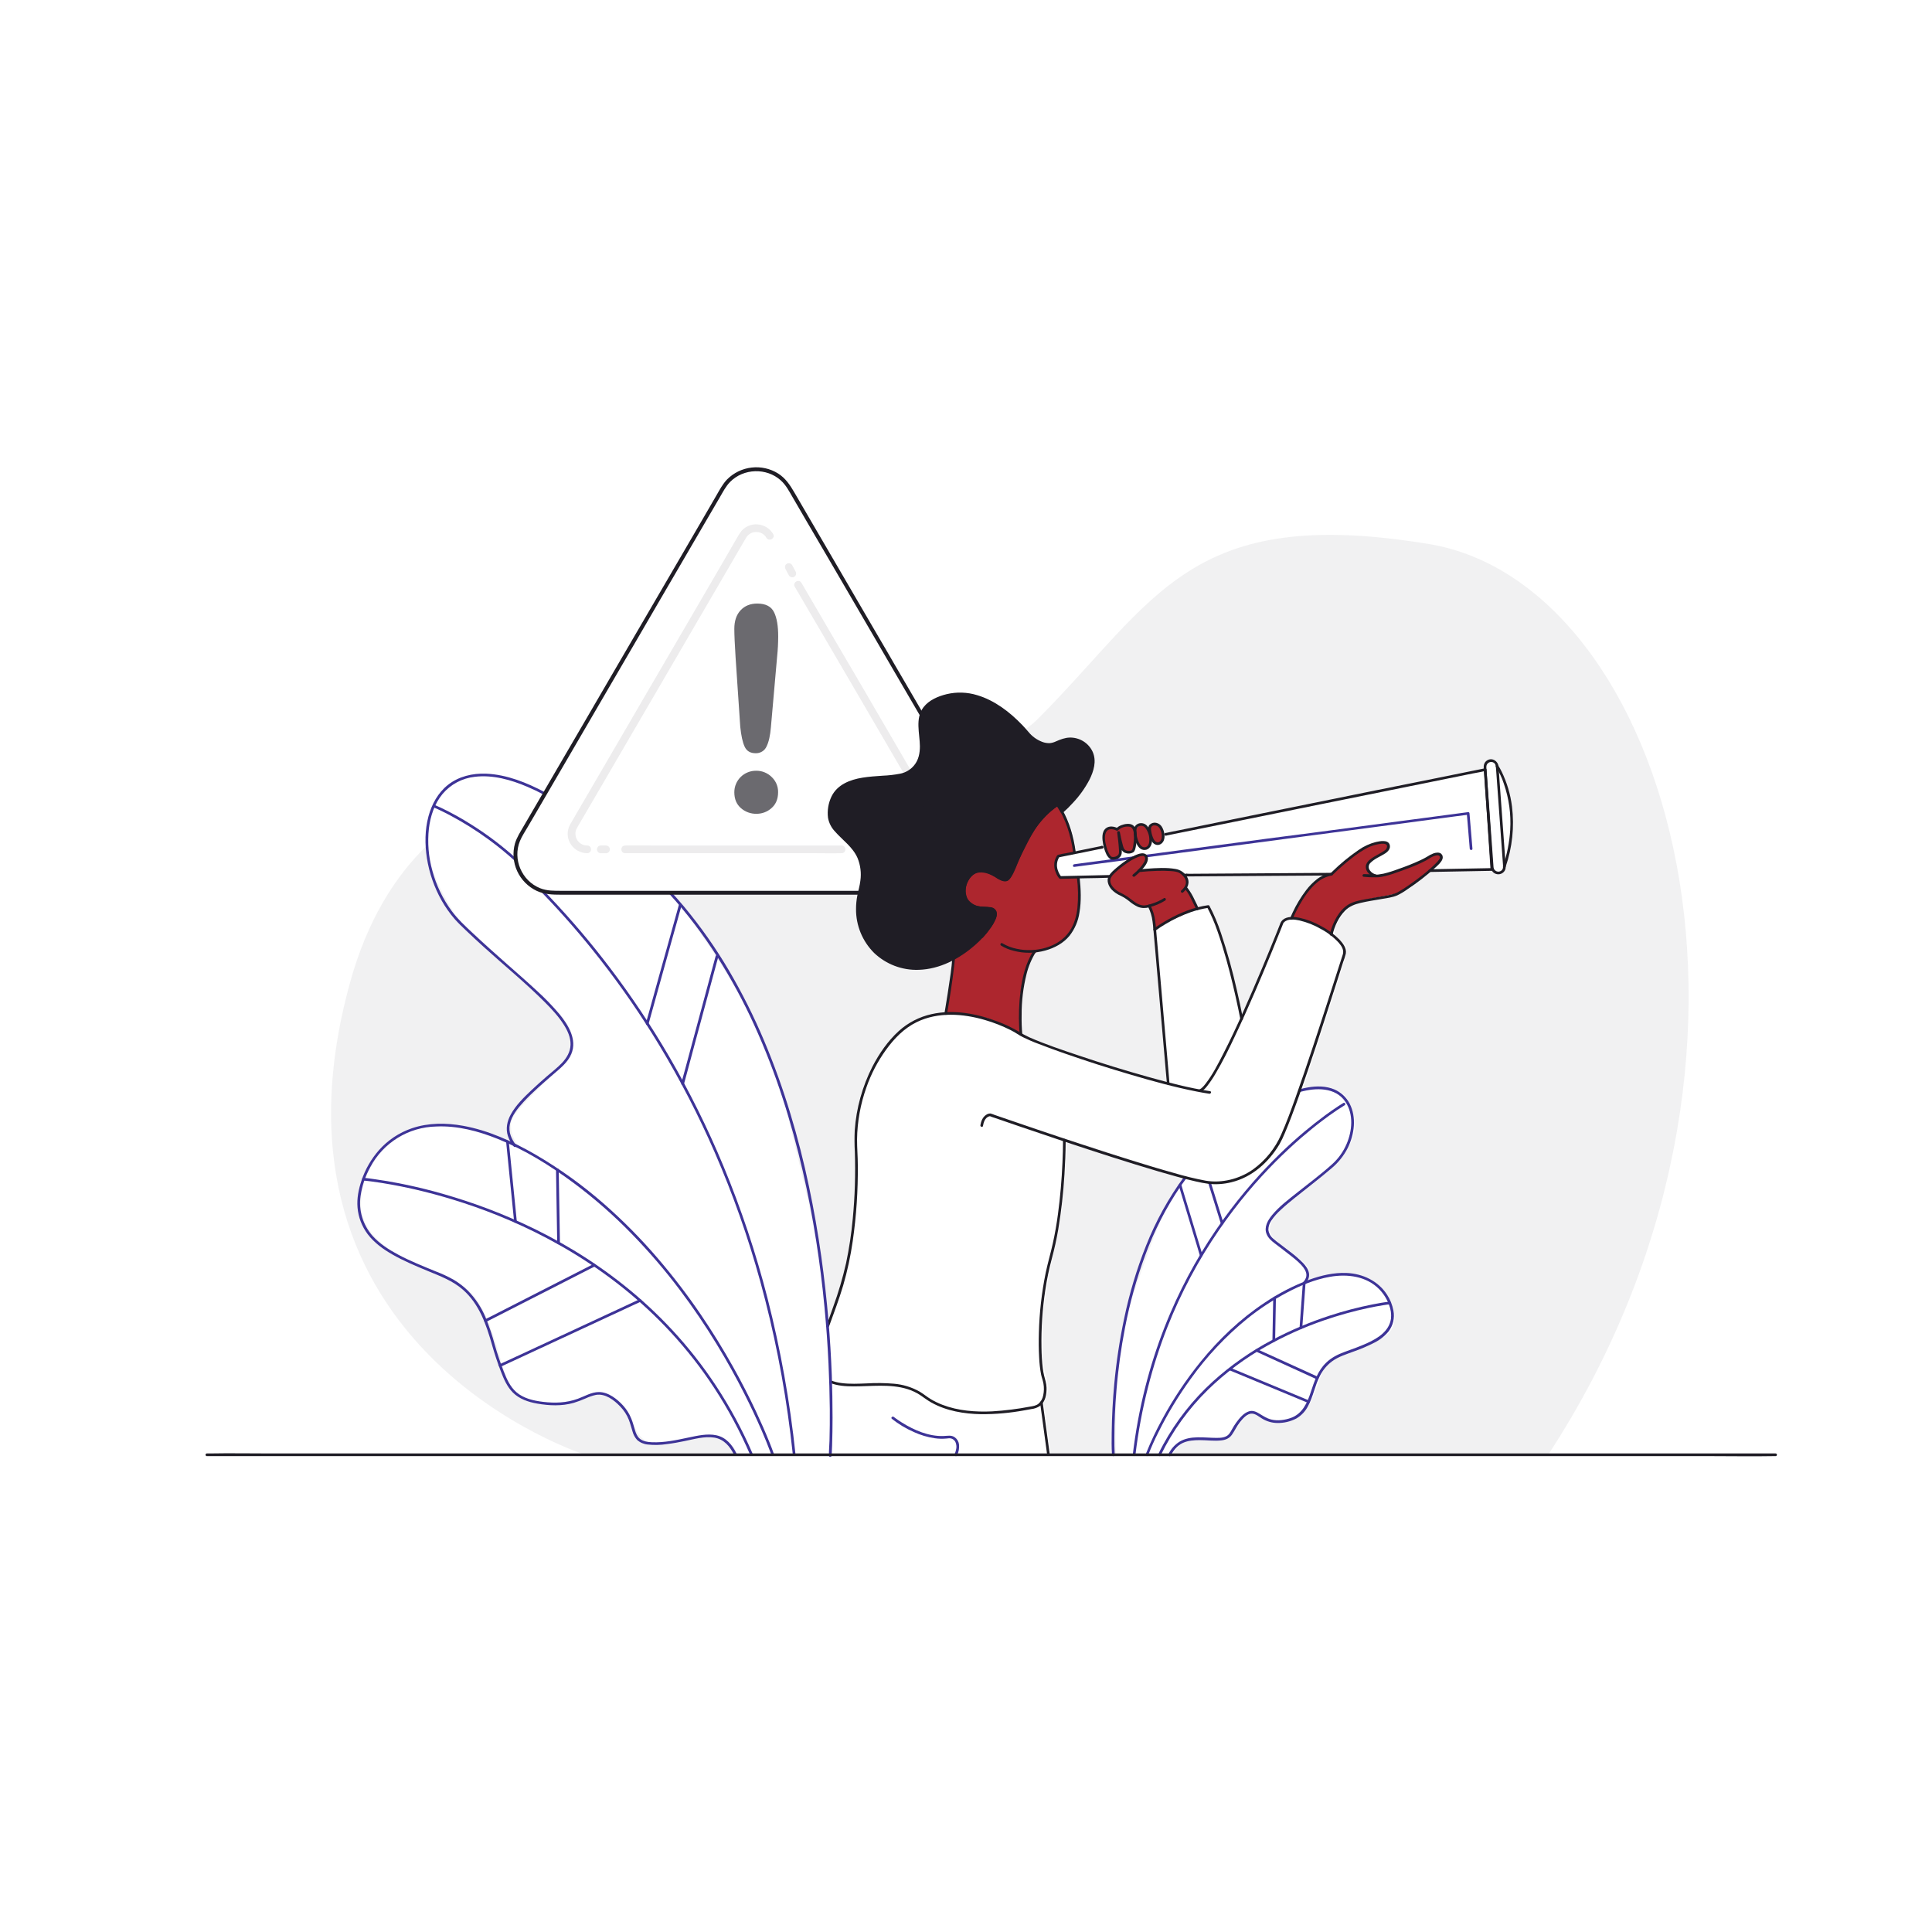 <svg width="109" height="109" viewBox="0 0 109 109" fill="none" xmlns="http://www.w3.org/2000/svg">
  <path opacity="0.06"
    d="M63.971 72.932C65.253 69.26 66.055 67.119 67.002 66.443C65.757 66.189 61.357 64.63 61.357 64.63L60.183 64.336C60.183 64.336 60.076 67.144 59.862 68.569C59.648 69.994 58.677 73.517 58.816 75.644H58.806V76.416C58.806 76.878 59.078 77.84 59.136 78.225C59.194 78.609 58.888 79.138 58.888 79.138L59.28 82.018H41.599C41.599 82.018 41.241 81.043 40.159 81.036C39.077 81.03 37.745 81.46 37.179 81.443C36.613 81.427 36.081 81.36 35.664 80.173C35.248 78.986 34.382 78.572 33.667 78.639C32.952 78.706 32.569 79.465 30.779 79.25C28.99 79.035 28.672 78.128 28.259 76.744C27.845 75.359 27.326 73.347 26.128 72.555C24.93 71.763 20.3 70.691 20.369 67.905C20.437 65.119 22.8 63.543 24.681 63.473C26.561 63.404 29.213 64.625 29.213 64.625C29.213 64.625 28.519 63.671 28.988 62.969C29.458 62.267 30.704 61.087 32.044 59.851C32.989 58.661 31.561 57.178 31.561 57.178L25.869 51.865C25.869 51.865 24.053 49.349 24.169 47.623C22.235 49.47 20.695 52 19.741 55.463C14.06 76.094 33.039 82.084 33.039 82.084H62.957C62.94 81.707 62.738 76.472 63.971 72.932Z"
    fill="#1F1D25" />
  <path opacity="0.06"
    d="M80.627 30.695C67.104 28.455 65.268 33.799 58.584 40.532C57.661 41.462 56.359 42.026 54.787 42.363L57.215 46.528L59.831 45.395C59.831 45.395 60.485 46.674 60.58 47.204C60.675 47.735 60.74 48.124 60.74 48.124L62.498 47.718C62.498 47.718 62.123 46.707 62.678 46.702C63.232 46.697 63.232 46.821 63.232 46.821C63.232 46.821 63.217 46.558 63.795 46.62C64.109 46.653 64.197 46.72 64.212 46.772C64.259 46.651 64.378 46.439 64.612 46.522C64.934 46.635 64.988 46.836 64.988 46.836C64.988 46.836 65.061 46.361 65.372 46.522C65.683 46.682 65.779 47.049 65.779 47.049L66.386 46.977L83.858 43.449C83.858 43.449 83.734 42.887 84.131 42.887C84.527 42.887 84.519 43.367 84.519 43.367C84.519 43.367 85.398 44.864 85.341 46.265C85.312 47.083 85.177 47.893 84.94 48.676C84.936 48.786 84.922 48.896 84.897 49.004C84.844 49.198 84.774 49.26 84.597 49.251C84.531 49.252 84.466 49.235 84.409 49.203C84.352 49.171 84.304 49.124 84.27 49.068L80.805 49.124C80.805 49.124 79.362 50.415 78.616 50.57C77.87 50.725 76.547 50.809 76.186 51.154C75.825 51.5 75.308 52.084 75.296 52.585C75.283 53.085 76.126 53.05 75.958 53.8C75.789 54.55 73.492 61.477 73.492 61.477C73.492 61.477 75.609 61.071 76.03 62.048C76.451 63.026 76.667 63.56 76.15 64.563C75.634 65.566 74.411 66.547 72.696 67.892C70.981 69.237 71.824 69.821 72.013 70.012C72.203 70.203 73.77 71.216 73.83 71.632C73.866 71.881 73.825 72.134 73.713 72.36C73.713 72.36 76.329 71.203 77.679 72.455C79.029 73.707 78.931 75.054 77.92 75.507C76.909 75.96 74.948 76.531 74.612 77.366C74.276 78.2 73.89 80.019 72.742 80.146C71.593 80.274 71.159 79.69 70.859 79.702C70.559 79.714 70.329 79.75 69.716 80.62C69.102 81.491 68.802 81.144 68.212 81.168C67.621 81.192 66.973 81.168 66.552 81.55C66.271 81.804 66.172 81.989 66.138 82.085H87.339C102.102 59.516 94.15 32.937 80.627 30.695Z"
    fill="#1F1D25" />
  <path opacity="0.06"
    d="M62.958 82.106L64.12 82.157H66.121C66.124 82.132 66.13 82.108 66.14 82.085H62.957C62.957 82.098 62.958 82.106 62.958 82.106Z"
    fill="#1F1D25" />
  <path opacity="0.06"
    d="M46.603 74.91C46.603 74.91 48.083 71.04 48.083 69.683C48.083 69.683 48.339 66.936 48.316 65.401C48.294 63.865 48.199 61.697 49.261 60.273C50.322 58.849 50.325 57.671 53.359 57.182C53.426 56.787 53.795 54.158 53.795 54.158L48.509 50.279L37.747 50.325C37.747 50.325 42.871 56.363 44.349 62.532C45.827 68.701 46.417 70.781 46.603 74.91Z"
    fill="#1F1D25" />
  <path opacity="0.06"
    d="M66.92 50.108L67.507 51.27L68.204 51.158C68.204 51.158 69.367 54.136 69.564 55.334C69.684 56.061 69.842 56.781 70.038 57.491L72.335 52.052C72.335 52.052 72.48 51.812 72.712 51.812C72.944 51.813 73.287 50.965 73.287 50.965C73.287 50.965 73.796 49.929 74.396 49.624L74.999 49.32L66.853 49.375C66.853 49.375 67.005 49.626 66.983 49.775C66.961 49.924 66.92 50.108 66.92 50.108Z"
    fill="#1F1D25" />
  <path opacity="0.06"
    d="M58.372 53.679C58.055 54.333 57.822 55.024 57.678 55.735C57.46 56.856 57.654 58.291 57.654 58.291L58.255 58.68C58.856 59.071 65.904 61.137 65.904 61.137C65.904 61.137 65.132 52.259 65.086 51.897C65.046 51.623 64.99 51.352 64.918 51.084L64.712 51.138C64.505 51.191 64.194 51.078 63.985 50.956C63.777 50.834 63.275 50.366 62.874 50.222C62.473 50.078 62.594 49.511 62.594 49.511C62.594 49.511 60.837 49.256 60.833 49.506C60.829 49.756 60.949 51.438 60.49 52.445C60.031 53.452 58.372 53.679 58.372 53.679Z"
    fill="#1F1D25" />
  <path
    d="M73.345 61.608C74.224 61.36 75.35 61.321 75.913 62.173C76.374 62.866 76.289 63.803 75.975 64.535C75.795 64.962 75.524 65.345 75.182 65.66C74.553 66.232 73.867 66.74 73.2 67.271C72.701 67.666 72.173 68.063 71.766 68.556C71.522 68.852 71.3 69.24 71.461 69.629C71.549 69.84 71.718 69.996 71.897 70.132C72.227 70.387 72.564 70.636 72.888 70.896C73.121 71.083 73.365 71.279 73.542 71.521C73.657 71.679 73.744 71.865 73.688 72.061C73.654 72.162 73.599 72.256 73.526 72.335C73.462 72.407 73.57 72.516 73.634 72.442C73.779 72.274 73.884 72.072 73.852 71.845C73.82 71.617 73.673 71.424 73.521 71.261C73.282 71.018 73.024 70.795 72.749 70.594C72.579 70.463 72.409 70.334 72.24 70.204C72.089 70.099 71.945 69.984 71.809 69.86C71.667 69.735 71.578 69.562 71.559 69.374C71.562 69.186 71.624 69.003 71.736 68.85C71.888 68.63 72.067 68.429 72.267 68.251C72.514 68.019 72.776 67.804 73.04 67.592C73.728 67.039 74.431 66.504 75.102 65.93C75.493 65.609 75.813 65.21 76.041 64.76C76.412 64.002 76.544 63.039 76.144 62.264C75.96 61.906 75.655 61.623 75.283 61.464C74.81 61.264 74.278 61.265 73.779 61.352C73.619 61.381 73.46 61.418 73.304 61.463C73.285 61.468 73.268 61.481 73.259 61.498C73.249 61.516 73.246 61.536 73.252 61.555C73.257 61.574 73.27 61.59 73.287 61.6C73.305 61.61 73.325 61.612 73.345 61.607L73.345 61.608Z"
    fill="#3D3397" />
  <path
    d="M62.889 82.076C62.871 81.747 62.87 81.416 62.871 81.086C62.871 80.222 62.911 79.358 62.982 78.498C63.078 77.29 63.243 76.088 63.474 74.898C63.739 73.519 64.115 72.163 64.601 70.844C65.107 69.457 65.784 68.138 66.615 66.915C66.719 66.765 66.826 66.617 66.936 66.47C66.994 66.392 66.863 66.317 66.803 66.394C65.924 67.594 65.202 68.9 64.657 70.281C64.129 71.607 63.717 72.976 63.426 74.372C63.168 75.597 62.98 76.835 62.865 78.081C62.78 78.998 62.731 79.917 62.72 80.839C62.716 81.244 62.707 81.656 62.737 82.063C62.737 82.068 62.737 82.073 62.737 82.079C62.742 82.176 62.895 82.176 62.889 82.079V82.076Z"
    fill="#3D3397" />
  <path
    d="M64.78 82.096C64.949 81.654 65.142 81.222 65.358 80.8C65.879 79.752 66.487 78.748 67.175 77.798C68.081 76.529 69.155 75.385 70.367 74.398C71.068 73.834 71.822 73.339 72.62 72.919C73.377 72.52 74.185 72.183 75.034 72.035C76.02 71.862 77.101 71.999 77.823 72.745C78.064 72.995 78.25 73.294 78.368 73.62C78.467 73.867 78.504 74.135 78.476 74.399C78.373 75.108 77.738 75.5 77.134 75.776C76.719 75.965 76.287 76.117 75.858 76.273C75.474 76.413 75.115 76.595 74.819 76.88C74.349 77.333 74.146 77.939 73.951 78.541C73.756 79.143 73.478 79.766 72.832 79.996C72.492 80.116 72.087 80.176 71.732 80.091C71.477 80.03 71.267 79.89 71.049 79.755C70.871 79.645 70.676 79.558 70.467 79.624C70.166 79.717 69.931 80.007 69.752 80.25C69.665 80.371 69.585 80.496 69.514 80.627C69.465 80.723 69.408 80.815 69.344 80.902C69.173 81.109 68.889 81.123 68.638 81.123C67.955 81.123 67.165 80.966 66.543 81.339C66.274 81.511 66.059 81.754 65.92 82.04C65.874 82.126 66.005 82.203 66.051 82.116C66.21 81.82 66.421 81.555 66.733 81.409C67.028 81.271 67.367 81.251 67.688 81.249C68.093 81.249 68.506 81.311 68.909 81.264C69.154 81.236 69.357 81.15 69.501 80.947C69.666 80.717 69.775 80.457 69.956 80.236C70.115 80.041 70.36 79.737 70.647 79.755C70.851 79.768 71.031 79.93 71.199 80.03C71.454 80.189 71.748 80.276 72.049 80.283C72.428 80.291 72.803 80.203 73.139 80.029C73.421 79.863 73.65 79.621 73.797 79.331C74.094 78.784 74.185 78.157 74.475 77.608C74.636 77.291 74.869 77.016 75.154 76.802C75.523 76.533 75.961 76.404 76.384 76.246C76.782 76.106 77.171 75.94 77.546 75.747C77.851 75.595 78.12 75.382 78.337 75.121C78.464 74.956 78.554 74.765 78.603 74.562C78.65 74.36 78.655 74.15 78.616 73.945C78.556 73.623 78.433 73.316 78.253 73.042C77.749 72.264 76.883 71.856 75.964 71.818C75.252 71.79 74.54 71.956 73.875 72.196C72.977 72.531 72.123 72.972 71.331 73.509C69.967 74.415 68.77 75.555 67.74 76.821C66.912 77.841 66.182 78.935 65.56 80.09C65.226 80.698 64.929 81.325 64.671 81.968C64.659 81.998 64.647 82.027 64.636 82.056C64.603 82.148 64.751 82.188 64.782 82.097L64.78 82.096Z"
    fill="#3D3397" />
  <path
    d="M78.402 73.436C78.075 73.471 77.748 73.531 77.429 73.594C76.607 73.757 75.796 73.97 75.001 74.231C73.887 74.594 72.807 75.051 71.774 75.599C70.563 76.238 69.439 77.025 68.426 77.942C67.299 78.965 66.352 80.168 65.625 81.5C65.528 81.676 65.436 81.855 65.351 82.035C65.308 82.123 65.439 82.2 65.482 82.112C66.154 80.731 67.061 79.474 68.162 78.397C69.145 77.442 70.25 76.619 71.449 75.949C72.487 75.365 73.577 74.876 74.705 74.489C75.533 74.203 76.379 73.968 77.237 73.786C77.502 73.731 77.768 73.681 78.036 73.638L78.278 73.601H78.304L78.339 73.597L78.386 73.591H78.402C78.499 73.581 78.5 73.429 78.402 73.44L78.402 73.436Z"
    fill="#3D3397" />
  <path
    d="M75.791 62.227C75.698 62.282 75.606 62.341 75.515 62.4C75.258 62.568 75.007 62.745 74.76 62.926C74.372 63.214 73.992 63.513 73.62 63.822C73.138 64.226 72.673 64.646 72.222 65.083C71.679 65.611 71.158 66.16 70.66 66.729C70.088 67.383 69.548 68.062 69.039 68.767C67.841 70.424 66.831 72.207 66.027 74.084C65.567 75.157 65.175 76.258 64.852 77.379C64.5 78.604 64.229 79.849 64.039 81.108C63.991 81.43 63.947 81.752 63.908 82.074C63.897 82.171 64.049 82.17 64.061 82.074C64.215 80.784 64.453 79.505 64.775 78.246C65.067 77.099 65.431 75.971 65.865 74.868C66.628 72.937 67.607 71.097 68.784 69.383C69.286 68.652 69.822 67.947 70.392 67.265C70.894 66.667 71.42 66.091 71.971 65.537C72.435 65.072 72.914 64.624 73.411 64.193C73.798 63.859 74.194 63.536 74.601 63.228C74.878 63.018 75.16 62.815 75.449 62.621C75.579 62.534 75.715 62.455 75.845 62.368C75.85 62.364 75.857 62.361 75.862 62.357C75.871 62.352 75.878 62.346 75.884 62.338C75.89 62.33 75.895 62.321 75.897 62.311C75.9 62.302 75.9 62.292 75.899 62.282C75.898 62.272 75.894 62.263 75.889 62.254C75.884 62.245 75.877 62.238 75.87 62.232C75.862 62.226 75.853 62.221 75.843 62.219C75.833 62.217 75.823 62.216 75.813 62.217C75.803 62.219 75.794 62.222 75.785 62.227H75.791Z"
    fill="#3D3397" />
  <path
    d="M74.354 77.676L73.198 77.149L71.363 76.316L70.939 76.122C70.85 76.082 70.773 76.212 70.862 76.252L72.018 76.78L73.853 77.617L74.277 77.811C74.365 77.851 74.443 77.721 74.354 77.68V77.676Z"
    fill="#3D3397" />
  <path
    d="M73.848 79.009L72.346 78.385L69.972 77.399L69.425 77.173C69.335 77.135 69.295 77.281 69.385 77.317L70.887 77.94L73.261 78.925L73.808 79.152C73.899 79.19 73.938 79.043 73.848 79.008V79.009Z"
    fill="#3D3397" />
  <path
    d="M73.503 72.386L73.342 74.597L73.319 74.91C73.312 75.008 73.465 75.007 73.472 74.91L73.633 72.7L73.656 72.386C73.663 72.29 73.51 72.29 73.503 72.386Z"
    fill="#3D3397" />
  <path
    d="M71.833 73.23L71.793 75.34L71.788 75.635C71.788 75.656 71.796 75.675 71.811 75.689C71.825 75.703 71.844 75.711 71.865 75.711C71.885 75.711 71.904 75.703 71.919 75.689C71.933 75.675 71.941 75.656 71.941 75.635L71.98 73.525L71.985 73.23C71.985 73.21 71.977 73.191 71.963 73.176C71.949 73.162 71.929 73.154 71.909 73.154C71.889 73.154 71.869 73.162 71.855 73.176C71.841 73.191 71.833 73.21 71.833 73.23Z"
    fill="#3D3397" />
  <path
    d="M69.024 68.997L68.408 67.016L68.318 66.728C68.289 66.635 68.143 66.675 68.173 66.769L68.789 68.749L68.878 69.037C68.907 69.129 69.055 69.089 69.023 68.996L69.024 68.997Z"
    fill="#3D3397" />
  <path
    d="M67.837 70.786L67.43 69.443L66.79 67.322L66.645 66.831C66.638 66.814 66.624 66.801 66.608 66.793C66.591 66.785 66.572 66.784 66.555 66.789C66.537 66.794 66.522 66.805 66.512 66.82C66.502 66.835 66.497 66.853 66.5 66.871L66.905 68.214L67.546 70.335L67.691 70.827C67.699 70.843 67.712 70.856 67.729 70.864C67.745 70.872 67.764 70.873 67.781 70.868C67.799 70.864 67.814 70.853 67.825 70.838C67.835 70.822 67.839 70.804 67.837 70.786Z"
    fill="#3D3397" />
  <path
    d="M64.673 48.37L65.162 48.305L66.481 48.13L68.435 47.871L70.82 47.555L73.423 47.209L76.069 46.859L78.519 46.534L80.597 46.258L82.09 46.06L82.554 45.999C82.634 45.988 82.718 45.984 82.796 45.967L82.827 45.962L82.754 45.89L82.9 47.636L82.92 47.883C82.928 47.979 83.081 47.98 83.073 47.883L82.927 46.137L82.906 45.89C82.906 45.854 82.874 45.809 82.834 45.818L82.345 45.883L81.026 46.058L79.072 46.317L76.687 46.634L74.084 46.979L71.431 47.322L68.982 47.648L66.903 47.923L65.41 48.122L64.704 48.215H64.673C64.577 48.228 64.576 48.379 64.673 48.367V48.37Z"
    fill="#3D3397" />
  <path
    d="M60.608 48.909L61.735 48.76L63.53 48.521L63.942 48.467C64.037 48.454 64.039 48.303 63.942 48.316L62.815 48.465L61.019 48.703L60.608 48.758C60.513 48.77 60.511 48.922 60.608 48.909Z"
    fill="#3D3397" />
  <path
    d="M65.143 52.445C65.143 52.445 64.961 51.233 64.852 51.149C64.743 51.066 64.321 51.243 64.135 51.051C63.949 50.859 63.16 50.425 63.16 50.425C63.16 50.425 62.406 50.006 62.567 49.586C62.728 49.166 63.923 48.121 64.383 48.218C64.843 48.314 64.756 48.607 64.538 48.785C64.32 48.962 64.339 49.121 64.339 49.121C64.339 49.121 66.222 48.874 66.569 49.167C66.915 49.46 66.936 49.46 66.945 49.815L66.954 50.175L67.549 51.276C67.549 51.276 65.949 51.908 65.143 52.445Z"
    fill="#AD262E" />
  <path
    d="M72.865 51.814C72.865 51.814 73.664 50.029 74.517 49.558C75.369 49.086 75.108 49.43 75.557 48.91C76.007 48.389 77.434 47.317 78.077 47.528C78.719 47.738 78.077 48.103 78.077 48.103C78.077 48.103 77.126 48.524 77.152 48.884C77.178 49.244 77.45 49.434 77.776 49.407C78.102 49.381 80.392 48.543 80.683 48.323C80.973 48.103 81.39 48.132 81.313 48.387C81.236 48.642 79.359 50.272 78.973 50.374C78.588 50.475 76.814 50.781 76.48 50.896C76.145 51.01 75.621 51.535 75.462 51.814C75.304 52.094 75.166 52.709 75.166 52.709C75.166 52.709 74.105 51.881 72.865 51.814Z"
    fill="#AD262E" />
  <path
    d="M62.997 46.81C62.997 46.81 62.633 46.561 62.457 46.754C62.36 46.869 62.292 47.006 62.259 47.153C62.227 47.299 62.23 47.452 62.27 47.597C62.356 47.918 62.561 48.522 62.865 48.41C63.168 48.297 63.198 48.142 63.198 47.843C63.198 47.544 63.229 48.155 63.675 48.055C64.12 47.955 64.038 47.407 64.038 47.407C64.038 47.407 64.317 48.035 64.638 47.874C64.958 47.713 64.92 47.351 64.92 47.351C64.92 47.351 65.203 47.666 65.366 47.596C65.528 47.525 65.715 47.17 65.626 46.94C65.537 46.71 65.31 46.478 65.153 46.489C64.996 46.499 64.807 46.741 64.807 46.741C64.807 46.741 64.524 46.422 64.393 46.489C64.261 46.555 64.038 46.828 64.038 46.828C64.038 46.828 63.834 46.548 63.57 46.573C63.306 46.597 62.997 46.81 62.997 46.81Z"
    fill="#AD262E" />
  <path
    d="M53.356 57.176L53.806 53.975C53.806 53.975 56.551 51.887 55.964 51.593C55.376 51.298 53.596 51.017 54.078 50.13C54.56 49.243 55.922 48.66 56.278 49.117C56.634 49.575 56.777 49.241 56.842 49.117C56.907 48.993 58.541 45.707 59.4 45.388C60.259 45.069 59.945 45.733 59.945 45.733C59.945 45.733 60.578 47.41 60.586 47.88C60.594 48.35 60.391 48.204 60.126 48.215C59.861 48.224 59.589 48.245 59.589 48.515C59.589 48.785 59.547 49.5 59.903 49.506C60.259 49.512 60.834 49.506 60.834 49.506C60.834 49.506 61.013 51.256 60.699 51.941C60.385 52.625 59.861 53.498 58.792 53.602C57.724 53.705 57.561 56.321 57.561 56.321V58.337C57.561 58.337 56.171 57.524 55.503 57.401C54.834 57.278 53.356 57.176 53.356 57.176Z"
    fill="#AD262E" />
  <path
    d="M56.477 53.348C56.696 53.482 56.936 53.582 57.187 53.642C57.773 53.796 58.389 53.791 58.973 53.627C59.494 53.483 59.99 53.219 60.337 52.799C60.636 52.419 60.83 51.968 60.9 51.491C61.014 50.836 60.98 50.163 60.911 49.506C60.9 49.41 60.748 49.41 60.758 49.506C60.83 50.076 60.839 50.652 60.786 51.223C60.733 51.688 60.605 52.159 60.337 52.547C59.714 53.462 58.407 53.761 57.366 53.53C57.078 53.475 56.803 53.369 56.553 53.218C56.471 53.164 56.394 53.295 56.477 53.348Z"
    fill="#1F1D25" />
  <path
    d="M57.676 58.366C57.643 57.998 57.631 57.628 57.639 57.258C57.635 56.484 57.727 55.712 57.915 54.959C58.023 54.521 58.199 54.102 58.438 53.717C58.491 53.635 58.359 53.56 58.306 53.641C57.864 54.326 57.674 55.149 57.572 55.945C57.49 56.616 57.466 57.293 57.5 57.968C57.505 58.101 57.513 58.234 57.526 58.366C57.535 58.462 57.688 58.464 57.678 58.366H57.676Z"
    fill="#1F1D25" />
  <path
    d="M68.265 61.561C67.09 61.389 65.933 61.079 64.791 60.761C63.473 60.394 62.165 59.991 60.867 59.553C59.922 59.236 58.967 58.917 58.054 58.515C57.849 58.418 57.649 58.309 57.457 58.188C57.086 57.972 56.697 57.787 56.295 57.636C55.125 57.186 53.806 56.938 52.563 57.214C51.87 57.367 51.229 57.697 50.705 58.172C50.093 58.729 49.602 59.44 49.224 60.169C48.651 61.292 48.31 62.518 48.223 63.774C48.203 64.178 48.205 64.583 48.229 64.988C48.271 66.241 48.232 67.496 48.113 68.744C48.036 69.589 47.91 70.428 47.735 71.259C47.543 72.108 47.296 72.944 46.996 73.762C46.875 74.106 46.753 74.449 46.629 74.792C46.595 74.883 46.743 74.923 46.774 74.832C47.049 74.07 47.339 73.308 47.57 72.528C47.809 71.705 47.989 70.867 48.11 70.02C48.315 68.596 48.411 67.159 48.396 65.721C48.396 65.243 48.352 64.766 48.354 64.288C48.366 63.285 48.545 62.29 48.883 61.344C49.143 60.597 49.511 59.891 49.974 59.247C50.44 58.599 50.999 58.017 51.725 57.663C52.922 57.081 54.329 57.183 55.577 57.549C56.071 57.693 56.551 57.882 57.011 58.112C57.25 58.232 57.467 58.387 57.702 58.511C57.996 58.656 58.298 58.786 58.606 58.899C59.084 59.086 59.566 59.259 60.05 59.429C61.3 59.866 62.56 60.27 63.829 60.641C65.047 61.001 66.275 61.339 67.522 61.584C67.757 61.63 67.992 61.672 68.228 61.707C68.324 61.72 68.365 61.575 68.269 61.563L68.265 61.561Z"
    fill="#1F1D25" />
  <path
    d="M67.751 61.596C67.904 61.524 68.022 61.38 68.124 61.25C68.292 61.031 68.445 60.802 68.584 60.563C68.983 59.89 69.33 59.185 69.665 58.475C70.061 57.643 70.436 56.801 70.803 55.955C71.13 55.196 71.451 54.433 71.765 53.668C71.959 53.196 72.149 52.724 72.337 52.25C72.356 52.203 72.374 52.154 72.393 52.106C72.402 52.076 72.421 52.05 72.446 52.031C72.658 51.818 73.048 51.874 73.311 51.93C73.74 52.03 74.151 52.194 74.53 52.416C74.906 52.615 75.244 52.877 75.532 53.189C75.695 53.376 75.84 53.605 75.756 53.856C75.697 54.035 75.639 54.216 75.582 54.394C75.364 55.073 75.146 55.752 74.928 56.431C74.632 57.351 74.332 58.27 74.028 59.187C73.722 60.107 73.411 61.027 73.084 61.941C72.835 62.633 72.586 63.329 72.284 64.003C71.94 64.792 71.388 65.476 70.686 65.982C69.922 66.518 68.933 66.767 68.018 66.611C67.418 66.498 66.824 66.354 66.239 66.179C65.41 65.949 64.587 65.699 63.769 65.443C62.854 65.158 61.943 64.865 61.034 64.565C60.193 64.288 59.352 64.008 58.513 63.723C57.89 63.512 57.267 63.299 56.646 63.085L56.096 62.895C56.027 62.865 55.956 62.841 55.883 62.822C55.8 62.819 55.718 62.842 55.65 62.889C55.442 63.015 55.35 63.254 55.312 63.481C55.297 63.576 55.444 63.617 55.458 63.522C55.492 63.314 55.573 63.065 55.793 62.987C55.813 62.98 55.839 62.98 55.856 62.971C55.856 62.971 55.86 62.977 55.84 62.971L55.856 62.976C55.952 63.016 56.053 63.048 56.15 63.079C56.654 63.254 57.159 63.427 57.664 63.599C58.445 63.866 59.227 64.13 60.01 64.391C60.916 64.693 61.823 64.99 62.732 65.281C63.609 65.56 64.487 65.834 65.369 66.093C66.063 66.296 66.76 66.495 67.465 66.655C67.698 66.708 67.933 66.757 68.17 66.788C68.608 66.837 69.051 66.807 69.478 66.699C70.641 66.418 71.585 65.566 72.183 64.56C72.296 64.36 72.396 64.153 72.483 63.941C72.619 63.624 72.744 63.303 72.866 62.982C73.189 62.132 73.487 61.274 73.78 60.414C74.103 59.465 74.418 58.513 74.725 57.559C74.987 56.75 75.248 55.941 75.506 55.131C75.594 54.852 75.683 54.573 75.773 54.294C75.835 54.134 75.887 53.971 75.929 53.805C75.987 53.501 75.762 53.21 75.566 53.004C75.26 52.698 74.909 52.441 74.523 52.242C74.142 52.026 73.729 51.868 73.299 51.776C73.002 51.719 72.626 51.686 72.375 51.892C72.294 51.965 72.236 52.06 72.207 52.164C72.138 52.339 72.068 52.514 71.998 52.689C71.743 53.324 71.483 53.958 71.218 54.59C70.869 55.424 70.51 56.254 70.142 57.08C69.779 57.89 69.404 58.697 68.997 59.487C68.706 60.052 68.41 60.639 68.015 61.144C67.917 61.269 67.807 61.404 67.674 61.465C67.584 61.506 67.662 61.637 67.751 61.596L67.751 61.596Z"
    fill="#1F1D25" />
  <path
    d="M59.974 64.328C59.974 64.75 59.961 65.172 59.942 65.593C59.899 66.561 59.819 67.528 59.689 68.489C59.616 69.046 59.52 69.601 59.398 70.151C59.276 70.701 59.114 71.248 58.997 71.807C58.77 72.918 58.641 74.047 58.612 75.181C58.598 75.644 58.6 76.107 58.626 76.569C58.639 76.897 58.676 77.225 58.736 77.548C58.773 77.723 58.84 77.889 58.87 78.066C58.907 78.281 58.903 78.5 58.858 78.714C58.827 78.904 58.729 79.077 58.582 79.203C58.445 79.308 58.279 79.331 58.114 79.359C57.407 79.494 56.693 79.584 55.974 79.627C55.03 79.67 54.055 79.596 53.165 79.254C52.937 79.167 52.716 79.06 52.507 78.934C52.289 78.803 52.096 78.637 51.877 78.508C51.432 78.259 50.938 78.108 50.428 78.066C49.921 78.024 49.411 78.018 48.902 78.049C48.43 78.067 47.951 78.092 47.481 78.03C47.276 78.005 47.075 77.955 46.882 77.881C46.791 77.845 46.751 77.992 46.842 78.025C47.256 78.187 47.714 78.216 48.155 78.217C48.663 78.217 49.172 78.18 49.677 78.18C50.182 78.18 50.711 78.216 51.203 78.372C51.455 78.451 51.695 78.564 51.915 78.709C52.129 78.849 52.325 79.007 52.55 79.131C53.401 79.604 54.392 79.77 55.358 79.786C56.173 79.79 56.986 79.717 57.787 79.57C57.92 79.547 58.052 79.524 58.183 79.498C58.36 79.48 58.529 79.419 58.675 79.32C58.987 79.081 59.055 78.652 59.044 78.285C59.036 78.046 58.962 77.829 58.904 77.6C58.874 77.472 58.851 77.343 58.835 77.213C58.788 76.823 58.763 76.43 58.759 76.037C58.739 74.942 58.812 73.847 58.977 72.764C59.064 72.177 59.186 71.595 59.34 71.021C59.486 70.478 59.607 69.929 59.703 69.374C59.877 68.338 59.995 67.292 60.057 66.243C60.094 65.636 60.12 65.029 60.123 64.421V64.328C60.123 64.308 60.115 64.289 60.1 64.275C60.086 64.26 60.067 64.252 60.047 64.252C60.026 64.252 60.007 64.26 59.993 64.275C59.978 64.289 59.97 64.308 59.97 64.328H59.974Z"
    fill="#1F1D25" />
  <path
    d="M75.184 52.729C75.294 52.243 75.533 51.734 75.888 51.378C76.135 51.129 76.428 51.018 76.763 50.94C77.149 50.849 77.54 50.79 77.926 50.724C78.225 50.672 78.549 50.636 78.829 50.516C79.031 50.419 79.222 50.305 79.402 50.174C79.956 49.809 80.481 49.402 80.971 48.956C81.116 48.821 81.307 48.662 81.379 48.473C81.4 48.42 81.404 48.363 81.391 48.308C81.378 48.252 81.349 48.203 81.307 48.165C81.189 48.07 81.01 48.101 80.878 48.145C80.744 48.196 80.616 48.263 80.497 48.344C80.377 48.414 80.254 48.478 80.128 48.536C79.725 48.722 79.313 48.886 78.893 49.029C78.619 49.134 78.339 49.222 78.054 49.291C77.981 49.306 77.914 49.317 77.843 49.326C77.778 49.34 77.712 49.346 77.646 49.346C77.616 49.34 77.586 49.329 77.558 49.315C77.425 49.266 77.314 49.17 77.248 49.044C77.219 48.981 77.212 48.911 77.227 48.843C77.242 48.776 77.278 48.715 77.331 48.669C77.561 48.438 77.885 48.322 78.154 48.146C78.319 48.039 78.475 47.858 78.4 47.648C78.297 47.36 77.844 47.456 77.629 47.504C77.279 47.592 76.948 47.744 76.653 47.952C76.118 48.318 75.617 48.73 75.155 49.184L75.067 49.268C75.056 49.279 75.049 49.292 75.047 49.307C75.044 49.322 75.046 49.337 75.051 49.35C75.057 49.364 75.067 49.376 75.079 49.384C75.091 49.392 75.106 49.397 75.121 49.397L75.1 49.249C74.809 49.301 74.535 49.422 74.301 49.601C74.074 49.779 73.87 49.986 73.695 50.215C73.391 50.613 73.131 51.043 72.921 51.497C72.874 51.596 72.829 51.695 72.788 51.796C72.747 51.896 72.899 51.925 72.933 51.836L72.939 51.821C72.939 51.815 72.944 51.809 72.947 51.803C72.95 51.797 72.947 51.809 72.952 51.79C72.976 51.735 73 51.681 73.025 51.626C73.111 51.442 73.204 51.26 73.303 51.082C73.568 50.612 73.881 50.146 74.297 49.795C74.536 49.59 74.825 49.452 75.136 49.394C75.223 49.378 75.199 49.25 75.115 49.246L75.17 49.375C75.516 49.033 75.882 48.713 76.266 48.414C76.549 48.186 76.853 47.986 77.175 47.818C77.34 47.739 77.514 47.68 77.694 47.643C77.839 47.612 78.037 47.571 78.181 47.63C78.209 47.642 78.231 47.663 78.245 47.689C78.258 47.715 78.261 47.746 78.254 47.775C78.248 47.816 78.233 47.857 78.21 47.892C78.187 47.928 78.156 47.958 78.12 47.98C77.863 48.168 77.558 48.281 77.308 48.484C77.195 48.562 77.111 48.673 77.068 48.802C77.052 48.879 77.054 48.958 77.074 49.034C77.094 49.11 77.132 49.181 77.183 49.24C77.273 49.341 77.386 49.419 77.513 49.466C77.659 49.524 77.818 49.487 77.97 49.466C78.253 49.409 78.531 49.328 78.801 49.224C79.039 49.143 79.276 49.057 79.51 48.966C79.841 48.843 80.164 48.699 80.476 48.534C80.587 48.473 80.69 48.394 80.806 48.34C80.896 48.298 81.126 48.201 81.212 48.297C81.23 48.321 81.239 48.35 81.237 48.379C81.237 48.412 81.242 48.394 81.233 48.422C81.221 48.448 81.207 48.472 81.191 48.494C81.134 48.575 81.069 48.65 80.997 48.718C80.552 49.17 80.028 49.557 79.51 49.922C79.3 50.073 79.082 50.212 78.856 50.338C78.649 50.449 78.393 50.491 78.152 50.536C77.77 50.608 77.385 50.664 77.004 50.739C76.692 50.801 76.357 50.862 76.083 51.027C75.543 51.355 75.231 51.985 75.06 52.568C75.048 52.61 75.036 52.652 75.027 52.695C75.005 52.789 75.152 52.83 75.172 52.734L75.184 52.729Z"
    fill="#1F1D25" />
  <path
    d="M77.62 49.342C77.395 49.35 77.17 49.341 76.947 49.316V49.467L77.534 49.49H77.62C77.718 49.495 77.718 49.346 77.62 49.339L77.032 49.317H76.947C76.926 49.317 76.907 49.325 76.893 49.339C76.878 49.353 76.87 49.372 76.87 49.392C76.87 49.412 76.878 49.431 76.893 49.446C76.907 49.46 76.926 49.468 76.947 49.468C77.17 49.493 77.395 49.502 77.62 49.494C77.64 49.494 77.659 49.486 77.674 49.472C77.688 49.457 77.696 49.438 77.696 49.418C77.696 49.398 77.688 49.379 77.674 49.365C77.659 49.35 77.64 49.343 77.62 49.343V49.342Z"
    fill="#1F1D25" />
  <path
    d="M65.981 61.137L65.909 60.273L65.727 58.2L65.509 55.68L65.319 53.512L65.256 52.797L65.237 52.574C65.237 52.535 65.234 52.496 65.226 52.458C65.226 52.453 65.226 52.447 65.226 52.442L65.189 52.508C65.371 52.373 65.561 52.248 65.757 52.134C66.206 51.862 66.683 51.637 67.18 51.463C67.508 51.349 67.846 51.266 68.189 51.217L68.103 51.182C68.332 51.615 68.526 52.065 68.684 52.527C68.874 53.062 69.039 53.607 69.192 54.152C69.449 55.073 69.669 56.004 69.865 56.94C69.905 57.129 69.944 57.318 69.98 57.508C69.998 57.603 70.145 57.562 70.125 57.467C70.022 56.924 69.902 56.387 69.778 55.845C69.536 54.767 69.24 53.702 68.889 52.654C68.714 52.121 68.496 51.603 68.235 51.106C68.226 51.092 68.213 51.081 68.197 51.075C68.182 51.068 68.165 51.067 68.148 51.071C67.349 51.182 66.59 51.492 65.892 51.882C65.674 52.003 65.46 52.134 65.253 52.276C65.197 52.314 65.078 52.372 65.074 52.447C65.075 52.49 65.079 52.532 65.085 52.574L65.11 52.862L65.195 53.825L65.445 56.679L65.699 59.581C65.744 60.091 65.784 60.601 65.834 61.11V61.132C65.842 61.228 65.994 61.228 65.986 61.132L65.981 61.137Z"
    fill="#1F1D25" />
  <path
    d="M64.025 49.446C64.161 49.336 64.289 49.215 64.407 49.086C64.565 48.913 64.77 48.677 64.763 48.427C64.756 48.211 64.58 48.118 64.385 48.146C64.149 48.179 63.923 48.307 63.722 48.428C63.47 48.582 63.231 48.755 63.007 48.947C62.846 49.083 62.665 49.235 62.556 49.418C62.407 49.673 62.535 49.989 62.718 50.189C62.862 50.338 63.035 50.457 63.227 50.537C63.397 50.621 63.558 50.723 63.705 50.843C63.856 50.973 64.025 51.081 64.206 51.166C64.405 51.242 64.623 51.25 64.827 51.187C65.15 51.111 65.459 50.982 65.741 50.806C65.822 50.752 65.746 50.621 65.664 50.675C65.465 50.8 65.251 50.9 65.026 50.971C64.842 51.032 64.637 51.105 64.44 51.076C64.29 51.048 64.148 50.986 64.027 50.895C63.887 50.8 63.758 50.691 63.621 50.593C63.467 50.495 63.306 50.407 63.142 50.328C62.886 50.184 62.582 49.913 62.651 49.587C62.682 49.443 62.839 49.299 62.956 49.192C63.145 49.017 63.348 48.856 63.562 48.711C63.761 48.566 63.978 48.445 64.206 48.35C64.286 48.316 64.371 48.295 64.457 48.29C64.483 48.286 64.509 48.289 64.532 48.3C64.555 48.311 64.574 48.329 64.586 48.351C64.638 48.441 64.592 48.555 64.548 48.639C64.482 48.758 64.402 48.868 64.308 48.968C64.187 49.102 64.055 49.227 63.914 49.34C63.838 49.402 63.946 49.508 64.022 49.448L64.025 49.446Z"
    fill="#1F1D25" />
  <path
    d="M65.219 52.445C65.214 52.28 65.198 52.115 65.172 51.952C65.135 51.644 65.043 51.345 64.899 51.07C64.852 50.985 64.72 51.061 64.768 51.146C64.903 51.411 64.99 51.697 65.025 51.992C65.049 52.142 65.062 52.293 65.067 52.445C65.067 52.465 65.075 52.484 65.089 52.499C65.103 52.513 65.123 52.521 65.143 52.521C65.163 52.521 65.182 52.513 65.197 52.499C65.211 52.484 65.219 52.465 65.219 52.445Z"
    fill="#1F1D25" />
  <path
    d="M67.62 51.232C67.547 51.074 67.475 50.917 67.395 50.763C67.285 50.519 67.147 50.289 66.985 50.076C66.923 50.004 66.815 50.108 66.877 50.183C67.041 50.38 67.156 50.624 67.269 50.851C67.342 51.002 67.419 51.154 67.487 51.308C67.527 51.398 67.658 51.321 67.619 51.232H67.62Z"
    fill="#1F1D25" />
  <path
    d="M64.265 49.2C64.601 49.165 64.939 49.143 65.277 49.133C65.535 49.122 65.793 49.126 66.05 49.144C66.218 49.157 66.42 49.169 66.565 49.266C66.729 49.375 66.9 49.557 66.907 49.764C66.913 49.958 66.783 50.118 66.645 50.241C66.573 50.307 66.68 50.413 66.753 50.348C67.015 50.113 67.163 49.772 66.959 49.452C66.889 49.338 66.796 49.242 66.685 49.168C66.574 49.094 66.448 49.045 66.316 49.025C65.79 48.934 65.235 48.974 64.705 49.011C64.56 49.022 64.415 49.034 64.265 49.049C64.168 49.059 64.168 49.21 64.265 49.2Z"
    fill="#1F1D25" />
  <path
    d="M63.03 46.968C63.07 47.278 63.109 47.591 63.127 47.904C63.133 48.008 63.151 48.138 63.088 48.229C63.044 48.276 62.989 48.312 62.927 48.333C62.866 48.353 62.8 48.358 62.736 48.346C62.654 48.32 62.598 48.214 62.561 48.145C62.497 48.02 62.448 47.889 62.416 47.754C62.354 47.516 62.288 47.192 62.398 46.957C62.508 46.723 62.793 46.759 62.984 46.858C62.999 46.866 63.016 46.869 63.033 46.867C63.049 46.865 63.065 46.858 63.077 46.846C63.165 46.762 63.273 46.699 63.392 46.665C63.51 46.63 63.635 46.624 63.755 46.648C63.973 46.705 63.98 47.067 63.978 47.242C63.978 47.377 63.966 47.511 63.944 47.644C63.928 47.731 63.919 47.86 63.871 47.937C63.814 48.026 63.636 48.008 63.55 47.985C63.418 47.944 63.389 47.829 63.354 47.711C63.283 47.461 63.226 47.207 63.182 46.95C63.165 46.854 63.018 46.895 63.037 46.99C63.081 47.258 63.142 47.524 63.219 47.786C63.265 47.93 63.322 48.057 63.476 48.118C63.55 48.147 63.629 48.16 63.708 48.155C63.786 48.15 63.863 48.127 63.932 48.088C64.031 48.022 64.053 47.888 64.077 47.78C64.11 47.628 64.129 47.474 64.135 47.318C64.144 47.068 64.135 46.681 63.886 46.537C63.713 46.438 63.445 46.486 63.269 46.554C63.158 46.593 63.057 46.656 62.974 46.739L63.067 46.728C62.865 46.624 62.583 46.576 62.394 46.728C62.137 46.932 62.184 47.346 62.237 47.628C62.267 47.798 62.318 47.965 62.387 48.124C62.434 48.25 62.512 48.362 62.615 48.449C62.734 48.535 62.906 48.504 63.032 48.455C63.102 48.43 63.163 48.385 63.208 48.327C63.252 48.269 63.279 48.199 63.285 48.126C63.297 47.943 63.288 47.759 63.258 47.578C63.238 47.376 63.214 47.173 63.186 46.971C63.17 46.873 63.018 46.872 63.03 46.968Z"
    fill="#1F1D25" />
  <path
    d="M64.732 46.605C64.677 46.54 64.605 46.491 64.523 46.464C64.441 46.437 64.353 46.433 64.27 46.453C64.189 46.474 64.117 46.519 64.063 46.581C64.009 46.644 63.975 46.721 63.966 46.803C63.949 47.026 63.982 47.249 64.064 47.458C64.136 47.659 64.266 47.908 64.499 47.949C64.771 47.996 64.952 47.772 64.987 47.528C65.028 47.199 64.936 46.867 64.731 46.605C64.669 46.529 64.563 46.637 64.622 46.713C64.767 46.906 64.845 47.14 64.845 47.38C64.845 47.548 64.798 47.779 64.594 47.803C64.417 47.823 64.303 47.64 64.244 47.503C64.162 47.321 64.118 47.126 64.112 46.927C64.112 46.82 64.112 46.719 64.21 46.644C64.274 46.6 64.353 46.582 64.43 46.594C64.507 46.607 64.576 46.648 64.622 46.71C64.688 46.787 64.795 46.679 64.732 46.605Z"
    fill="#1F1D25" />
  <path
    d="M65.55 46.645C65.514 46.587 65.467 46.537 65.411 46.499C65.355 46.46 65.291 46.434 65.224 46.421C65.159 46.408 65.091 46.411 65.027 46.431C64.963 46.45 64.905 46.484 64.857 46.531C64.769 46.627 64.777 46.747 64.794 46.865C64.807 46.962 64.826 47.059 64.853 47.153C64.904 47.33 64.987 47.552 65.166 47.638C65.367 47.736 65.584 47.61 65.659 47.417C65.754 47.173 65.683 46.861 65.55 46.645C65.54 46.627 65.523 46.615 65.503 46.61C65.484 46.605 65.463 46.608 65.445 46.618C65.428 46.628 65.415 46.645 65.41 46.664C65.405 46.683 65.408 46.704 65.418 46.721C65.519 46.883 65.563 47.075 65.541 47.264C65.522 47.399 65.428 47.552 65.279 47.518C65.15 47.492 65.075 47.331 65.032 47.213C64.978 47.066 64.945 46.913 64.933 46.757C64.932 46.732 64.936 46.706 64.945 46.682C64.955 46.658 64.969 46.637 64.987 46.619C65.005 46.601 65.027 46.587 65.051 46.578C65.075 46.568 65.101 46.564 65.127 46.566C65.185 46.564 65.242 46.577 65.293 46.604C65.344 46.632 65.387 46.672 65.418 46.721C65.473 46.803 65.603 46.724 65.55 46.645Z"
    fill="#1F1D25" />
  <path
    d="M62.631 49.367L60.161 49.423L59.815 49.431L59.869 49.453C59.791 49.351 59.73 49.238 59.687 49.118C59.638 48.99 59.621 48.853 59.636 48.717C59.651 48.581 59.699 48.451 59.775 48.337L59.73 48.371L61.883 47.935L62.191 47.873C62.287 47.853 62.246 47.707 62.15 47.728L60.973 47.968L60.135 48.138C59.987 48.158 59.84 48.188 59.695 48.227C59.635 48.248 59.606 48.318 59.579 48.371C59.528 48.471 59.496 48.579 59.483 48.69C59.463 48.884 59.496 49.079 59.578 49.256C59.619 49.365 59.679 49.466 59.756 49.554C59.77 49.566 59.787 49.575 59.806 49.58C59.825 49.585 59.844 49.586 59.863 49.582L61.277 49.549C61.719 49.539 62.163 49.539 62.606 49.519H62.629C62.649 49.519 62.669 49.511 62.683 49.497C62.697 49.483 62.705 49.464 62.705 49.444C62.705 49.423 62.697 49.404 62.683 49.39C62.669 49.376 62.649 49.368 62.629 49.368L62.631 49.367Z"
    fill="#1F1D25" />
  <path
    d="M66.949 49.449C66.969 49.449 66.989 49.441 67.003 49.426C67.017 49.412 67.025 49.393 67.025 49.373C67.025 49.353 67.017 49.334 67.003 49.319C66.989 49.305 66.969 49.297 66.949 49.297C66.929 49.297 66.909 49.305 66.895 49.319C66.881 49.334 66.873 49.353 66.873 49.373C66.873 49.393 66.881 49.412 66.895 49.426C66.909 49.441 66.929 49.449 66.949 49.449Z"
    fill="#1F1D25" />
  <path
    d="M75.119 49.244L74.294 49.25L72.311 49.263L69.912 49.279L67.829 49.292L67.146 49.297C67.039 49.297 66.928 49.291 66.821 49.297H66.808C66.787 49.297 66.768 49.305 66.754 49.319C66.739 49.333 66.731 49.352 66.731 49.372C66.731 49.392 66.739 49.412 66.754 49.426C66.768 49.44 66.787 49.448 66.808 49.448L67.633 49.442L69.616 49.429L72.014 49.413L74.097 49.4L74.781 49.395C74.889 49.395 74.999 49.401 75.106 49.395H75.12C75.14 49.395 75.159 49.387 75.174 49.373C75.188 49.359 75.196 49.34 75.196 49.32C75.196 49.3 75.188 49.281 75.174 49.266C75.159 49.252 75.14 49.244 75.12 49.244H75.119Z"
    fill="#1F1D25" />
  <path
    d="M65.797 47.142L66.281 47.043L67.589 46.778L69.535 46.384L71.893 45.906L74.493 45.378L77.099 44.852L79.547 44.356L81.601 43.94L83.088 43.638C83.319 43.591 83.561 43.56 83.788 43.494L83.819 43.488L83.722 43.416L83.848 45.324L84.048 48.362L84.093 49.054L84.165 48.978L82.986 49L81.103 49.035L80.667 49.044C80.647 49.044 80.628 49.052 80.613 49.066C80.599 49.08 80.591 49.099 80.591 49.12C80.591 49.14 80.599 49.159 80.613 49.173C80.628 49.187 80.647 49.195 80.667 49.195L81.847 49.173L83.729 49.138L84.165 49.13C84.184 49.129 84.202 49.121 84.216 49.107C84.229 49.094 84.237 49.076 84.238 49.058L84.113 47.15L83.913 44.112L83.868 43.42C83.867 43.408 83.864 43.397 83.859 43.387C83.853 43.377 83.846 43.368 83.837 43.361C83.827 43.354 83.817 43.349 83.805 43.347C83.794 43.345 83.782 43.345 83.771 43.348L83.286 43.447L81.978 43.712L80.032 44.106L77.681 44.577L75.081 45.105L72.474 45.633L70.027 46.129L67.972 46.546L66.49 46.848C66.257 46.895 66.021 46.936 65.79 46.992L65.76 46.998C65.663 47.017 65.704 47.163 65.8 47.142H65.797Z"
    fill="#1F1D25" />
  <path
    d="M65.776 47.145C65.796 47.145 65.816 47.137 65.83 47.123C65.844 47.108 65.853 47.089 65.853 47.069C65.853 47.049 65.844 47.03 65.83 47.016C65.816 47.001 65.796 46.993 65.776 46.993C65.756 46.993 65.737 47.001 65.722 47.016C65.708 47.03 65.7 47.049 65.7 47.069C65.7 47.089 65.708 47.108 65.722 47.123C65.737 47.137 65.756 47.145 65.776 47.145Z"
    fill="#1F1D25" />
  <path
    d="M62.173 47.876C62.193 47.876 62.212 47.868 62.227 47.854C62.241 47.84 62.249 47.821 62.249 47.8C62.249 47.78 62.241 47.761 62.227 47.747C62.212 47.733 62.193 47.725 62.173 47.725C62.153 47.725 62.133 47.733 62.119 47.747C62.105 47.761 62.096 47.78 62.096 47.8C62.096 47.821 62.105 47.84 62.119 47.854C62.133 47.868 62.153 47.876 62.173 47.876Z"
    fill="#1F1D25" />
  <path
    d="M58.682 79.153L59.026 81.685L59.073 82.037C59.086 82.133 59.233 82.092 59.218 81.997L58.874 79.465L58.827 79.112C58.813 79.017 58.667 79.058 58.681 79.153H58.682Z"
    fill="#1F1D25" />
  <path
    d="M60.682 48.009C60.568 47.195 60.339 46.388 59.929 45.668C59.867 45.56 59.8 45.452 59.731 45.35C59.721 45.333 59.704 45.32 59.685 45.315C59.665 45.31 59.645 45.313 59.627 45.323C58.651 45.992 57.999 46.972 57.528 48.034C57.363 48.407 57.225 48.791 57.05 49.159C57.002 49.275 56.937 49.384 56.859 49.482C56.759 49.592 56.633 49.562 56.509 49.507C56.128 49.335 55.787 49.02 55.342 49.034C54.751 49.055 54.344 49.682 54.329 50.222C54.334 50.393 54.363 50.562 54.415 50.726C54.443 50.825 54.496 50.916 54.57 50.989C54.709 51.119 54.88 51.209 55.067 51.251C55.209 51.286 55.356 51.307 55.503 51.313C55.632 51.309 55.761 51.316 55.889 51.335C56.484 51.475 55.576 52.53 55.392 52.739C55.378 52.753 55.365 52.768 55.352 52.783C55.285 52.855 55.393 52.961 55.46 52.89C55.62 52.715 55.768 52.529 55.902 52.333C56.008 52.185 56.097 52.026 56.169 51.86C56.233 51.729 56.252 51.581 56.224 51.438C56.2 51.37 56.157 51.309 56.1 51.264C56.043 51.219 55.974 51.191 55.902 51.183C55.769 51.167 55.636 51.16 55.503 51.162C55.359 51.156 55.216 51.134 55.077 51.096C54.843 51.031 54.601 50.888 54.555 50.652C54.565 50.699 54.555 50.635 54.555 50.641C54.527 50.563 54.507 50.483 54.493 50.402C54.47 50.236 54.485 50.068 54.536 49.908C54.626 49.626 54.841 49.339 55.128 49.228C55.553 49.064 55.962 49.383 56.316 49.576C56.453 49.648 56.621 49.736 56.783 49.7C56.915 49.672 57.001 49.556 57.068 49.451C57.254 49.152 57.367 48.803 57.504 48.482C57.925 47.465 58.457 46.481 59.31 45.755C59.438 45.647 59.571 45.545 59.709 45.451L59.604 45.424C60.127 46.212 60.409 47.117 60.538 48.047C60.552 48.143 60.699 48.103 60.684 48.007L60.682 48.009Z"
    fill="#1F1D25" />
  <path
    d="M53.43 57.202C53.585 56.307 53.728 55.407 53.831 54.503C53.864 54.229 53.893 53.955 53.904 53.679C53.904 53.582 53.755 53.582 53.752 53.679C53.724 54.218 53.667 54.754 53.581 55.286C53.508 55.805 53.426 56.323 53.34 56.841L53.286 57.162C53.269 57.257 53.416 57.298 53.431 57.202H53.43Z"
    fill="#1F1D25" />
  <path
    d="M59.914 45.799C59.914 45.799 61.493 44.447 61.674 43.114C61.783 42.313 61.093 41.623 60.279 41.693C59.625 41.75 59.493 42.159 58.832 41.947C58.498 41.836 58.204 41.634 57.982 41.364C57.343 40.6 55.424 38.612 53.249 39.286C50.577 40.114 52.985 42.243 51.348 43.499C50.341 44.272 46.82 43.1 46.779 45.938C46.758 47.394 49.235 47.45 48.501 50.276C47.571 53.858 51.743 56.596 55.405 52.838C55.405 52.838 56.209 51.936 56.161 51.542C56.113 51.148 55.379 51.28 55.11 51.188C54.842 51.096 54.074 50.731 54.544 49.696C55.014 48.66 56.182 49.417 56.182 49.417C56.182 49.417 56.71 49.831 56.89 49.562C57.07 49.292 57.965 47.178 58.532 46.458C58.85 46.044 59.233 45.684 59.666 45.391L59.914 45.799Z"
    fill="#1F1D25" />
  <path
    d="M59.968 45.853C60.167 45.678 60.356 45.491 60.533 45.294C60.9 44.906 61.212 44.47 61.461 43.998C61.706 43.511 61.881 42.938 61.645 42.414C61.533 42.17 61.35 41.965 61.121 41.822C60.892 41.68 60.626 41.607 60.355 41.612C60.074 41.62 59.827 41.719 59.574 41.828C59.469 41.879 59.355 41.912 59.239 41.926C59.088 41.933 58.938 41.909 58.797 41.854C58.492 41.737 58.224 41.542 58.02 41.289C57.907 41.156 57.789 41.025 57.668 40.898C56.971 40.172 56.116 39.513 55.13 39.22C54.574 39.049 53.981 39.029 53.414 39.162C52.928 39.28 52.408 39.498 52.098 39.906C51.619 40.54 51.893 41.382 51.899 42.102C51.899 42.49 51.827 42.877 51.571 43.182C51.371 43.426 51.091 43.592 50.779 43.651C50.453 43.713 50.121 43.751 49.789 43.764C49.41 43.79 49.031 43.815 48.657 43.875C47.957 43.988 47.24 44.264 46.913 44.935C46.733 45.31 46.664 45.727 46.715 46.139C46.767 46.427 46.902 46.693 47.103 46.906C47.539 47.404 48.103 47.779 48.379 48.402C48.546 48.807 48.602 49.25 48.541 49.684C48.508 49.972 48.422 50.247 48.368 50.531C48.32 50.78 48.296 51.032 48.296 51.285C48.292 51.745 48.381 52.2 48.556 52.626C48.731 53.051 48.99 53.438 49.317 53.764C49.651 54.081 50.045 54.329 50.477 54.493C50.909 54.657 51.37 54.733 51.832 54.716C53.028 54.68 54.129 54.093 55.009 53.321C55.325 53.048 55.607 52.74 55.851 52.402C55.985 52.224 56.097 52.031 56.184 51.826C56.248 51.663 56.279 51.466 56.142 51.33C56.006 51.194 55.756 51.172 55.561 51.158C55.392 51.147 55.22 51.151 55.061 51.087C54.744 50.954 54.486 50.694 54.47 50.339C54.465 50.046 54.555 49.759 54.728 49.522C54.789 49.438 54.868 49.368 54.959 49.317C55.049 49.266 55.15 49.234 55.254 49.225C55.557 49.2 55.857 49.316 56.115 49.464L56.139 49.478C56.111 49.461 56.145 49.478 56.158 49.492C56.219 49.537 56.282 49.577 56.348 49.613C56.505 49.698 56.74 49.793 56.898 49.66C56.986 49.587 57.034 49.454 57.083 49.354C57.168 49.184 57.248 49.013 57.329 48.842C57.547 48.384 57.765 47.927 58 47.479C58.236 47.03 58.473 46.615 58.804 46.247C59.064 45.942 59.367 45.675 59.702 45.455L59.598 45.428L59.847 45.839C59.857 45.856 59.874 45.868 59.893 45.873C59.913 45.878 59.934 45.876 59.951 45.865C59.969 45.855 59.981 45.839 59.986 45.819C59.991 45.8 59.989 45.779 59.978 45.762L59.729 45.352C59.719 45.335 59.702 45.322 59.683 45.317C59.663 45.312 59.643 45.315 59.625 45.324C59.282 45.549 58.973 45.82 58.707 46.13C58.392 46.495 58.124 46.896 57.907 47.325C57.671 47.77 57.453 48.223 57.237 48.677C57.153 48.856 57.069 49.037 56.982 49.212C56.938 49.319 56.885 49.421 56.822 49.518C56.713 49.662 56.458 49.508 56.344 49.438C56.315 49.42 56.285 49.402 56.257 49.382L56.227 49.36C56.207 49.345 56.248 49.374 56.224 49.36C56.199 49.346 56.186 49.336 56.166 49.324C55.895 49.169 55.568 49.054 55.251 49.079C54.733 49.122 54.438 49.575 54.342 50.047C54.294 50.242 54.308 50.446 54.38 50.633C54.452 50.82 54.58 50.98 54.747 51.094C54.854 51.168 54.972 51.227 55.097 51.267C55.286 51.325 55.499 51.305 55.695 51.328C55.852 51.346 56.086 51.388 56.083 51.588C56.083 51.771 55.956 51.961 55.861 52.11C55.669 52.417 55.441 52.701 55.182 52.954C54.711 53.42 54.17 53.811 53.577 54.111C52.663 54.561 51.596 54.723 50.614 54.391C50.195 54.247 49.81 54.018 49.484 53.72C49.158 53.421 48.898 53.059 48.721 52.655C48.537 52.231 48.442 51.773 48.441 51.311C48.44 51.057 48.464 50.803 48.514 50.553C48.568 50.279 48.647 50.012 48.682 49.735C48.748 49.299 48.705 48.854 48.554 48.439C48.421 48.118 48.227 47.825 47.983 47.575C47.765 47.345 47.525 47.143 47.307 46.913C47.116 46.713 46.944 46.487 46.88 46.214C46.845 46.033 46.841 45.847 46.868 45.665C46.888 45.458 46.94 45.255 47.023 45.064C47.161 44.755 47.4 44.499 47.7 44.338C48.328 43.99 49.1 43.971 49.801 43.922C50.136 43.907 50.468 43.87 50.797 43.809C51.096 43.755 51.371 43.611 51.585 43.396C51.857 43.113 52.019 42.743 52.04 42.352C52.071 41.973 52.01 41.593 51.981 41.215C51.954 40.862 51.949 40.485 52.117 40.163C52.34 39.736 52.808 39.51 53.252 39.371C53.813 39.199 54.412 39.189 54.979 39.344C55.502 39.492 55.996 39.73 56.437 40.046C56.83 40.322 57.195 40.636 57.527 40.982C57.851 41.318 58.118 41.706 58.548 41.918C58.802 42.044 59.096 42.128 59.379 42.062C59.609 42.01 59.81 41.873 60.039 41.813C60.31 41.737 60.599 41.754 60.859 41.861C61.12 41.968 61.335 42.16 61.472 42.404C61.746 42.908 61.549 43.498 61.301 43.974C61.049 44.437 60.737 44.864 60.371 45.244C60.211 45.42 60.041 45.587 59.863 45.744C59.786 45.81 59.895 45.916 59.968 45.853Z"
    fill="#1F1D25" />
  <path
    d="M84.263 48.934L84.107 46.774L83.883 43.669L83.859 43.327C83.859 43.31 83.859 43.295 83.859 43.278C83.855 43.233 83.863 43.188 83.882 43.147C83.9 43.106 83.929 43.071 83.965 43.043C84.001 43.016 84.044 42.998 84.089 42.992C84.134 42.985 84.179 42.99 84.222 43.005C84.374 43.063 84.391 43.198 84.401 43.333L84.43 43.733L84.66 46.916L84.765 48.371L84.795 48.777C84.803 48.903 84.817 49.029 84.7 49.12C84.662 49.15 84.617 49.168 84.569 49.175C84.52 49.181 84.472 49.174 84.427 49.155C84.383 49.136 84.344 49.106 84.315 49.067C84.287 49.028 84.269 48.983 84.264 48.935C84.254 48.839 84.101 48.838 84.112 48.935C84.118 49.031 84.157 49.122 84.223 49.193C84.289 49.264 84.378 49.309 84.475 49.322C84.571 49.336 84.669 49.315 84.752 49.265C84.835 49.214 84.897 49.137 84.929 49.046C84.954 48.947 84.958 48.843 84.941 48.742L84.856 47.563L84.726 45.771L84.604 44.09C84.584 43.806 84.568 43.524 84.543 43.241C84.517 42.935 84.18 42.725 83.903 42.899C83.737 43.001 83.695 43.173 83.708 43.352L83.781 44.412L83.908 46.169L84.033 47.897L84.106 48.89V48.937C84.118 49.028 84.271 49.028 84.263 48.934Z"
    fill="#1F1D25" />
  <path
    d="M84.399 43.268C84.588 43.565 84.738 43.885 84.846 44.22C85.135 45.055 85.256 45.938 85.203 46.819C85.161 47.516 85.025 48.205 84.8 48.867C84.77 48.96 84.918 48.999 84.946 48.907C85.322 47.813 85.444 46.649 85.304 45.502C85.218 44.812 85.018 44.142 84.712 43.516C84.658 43.404 84.597 43.296 84.529 43.192C84.475 43.111 84.343 43.187 84.397 43.268H84.399Z"
    fill="#1F1D25" />
  <path
    d="M50.318 80.049C50.696 80.348 51.111 80.597 51.553 80.791C51.93 80.965 52.33 81.084 52.741 81.144C52.953 81.174 53.168 81.18 53.381 81.161C53.493 81.151 53.605 81.124 53.712 81.174C53.794 81.211 53.861 81.274 53.903 81.353C53.967 81.497 53.978 81.658 53.934 81.809C53.916 81.887 53.892 81.964 53.861 82.038C53.819 82.126 53.95 82.202 53.993 82.114C54.09 81.919 54.129 81.7 54.105 81.484C54.094 81.405 54.068 81.33 54.027 81.262C53.987 81.195 53.932 81.136 53.868 81.09C53.667 80.946 53.448 81.013 53.22 81.018C52.391 81.041 51.58 80.692 50.891 80.262C50.773 80.19 50.657 80.111 50.544 80.03C50.492 79.992 50.465 79.972 50.425 79.94C50.352 79.879 50.241 79.984 50.316 80.046L50.318 80.049Z"
    fill="#3D3397" />
  <path
    d="M30.743 44.696C29.726 44.159 28.599 43.7 27.432 43.65C26.66 43.618 25.882 43.8 25.271 44.283C24.71 44.727 24.356 45.376 24.174 46.054C23.968 46.821 23.965 47.632 24.085 48.412C24.217 49.255 24.5 50.067 24.92 50.812C25.13 51.183 25.377 51.532 25.656 51.855C25.848 52.071 26.061 52.275 26.272 52.476C26.605 52.794 26.943 53.108 27.284 53.417C28.434 54.461 29.643 55.445 30.74 56.544C31.13 56.934 31.513 57.345 31.809 57.812C32.023 58.148 32.199 58.532 32.189 58.937C32.18 59.343 31.971 59.689 31.702 59.973C31.443 60.243 31.141 60.477 30.859 60.719C30.558 60.982 30.259 61.246 29.969 61.521C29.543 61.925 29.102 62.357 28.817 62.876C28.611 63.251 28.52 63.676 28.655 64.091C28.729 64.306 28.841 64.506 28.985 64.684C29.043 64.756 29.176 64.684 29.116 64.607C28.85 64.265 28.674 63.859 28.767 63.422C28.871 62.936 29.213 62.523 29.542 62.165C30.051 61.614 30.623 61.123 31.189 60.633C31.59 60.286 32.029 59.954 32.235 59.451C32.566 58.639 32.057 57.822 31.554 57.207C31.163 56.744 30.742 56.308 30.292 55.901C29.738 55.386 29.168 54.888 28.6 54.389C27.942 53.81 27.288 53.226 26.65 52.627C26.239 52.241 25.825 51.859 25.487 51.403C24.983 50.719 24.612 49.947 24.393 49.129C24.177 48.354 24.11 47.545 24.198 46.745C24.281 46.049 24.513 45.344 24.965 44.797C25.424 44.251 26.079 43.902 26.792 43.825C27.805 43.703 28.836 43.997 29.756 44.391C30.067 44.522 30.37 44.67 30.668 44.827C30.754 44.872 30.831 44.742 30.744 44.696H30.743Z"
    fill="#3D3397" />
  <path
    d="M46.919 82.124C46.932 81.936 46.938 81.749 46.945 81.562C46.963 81.037 46.97 80.512 46.971 79.987C46.971 79.181 46.956 78.375 46.927 77.569C46.888 76.541 46.826 75.514 46.739 74.489C46.638 73.289 46.504 72.093 46.337 70.902C46.151 69.58 45.921 68.265 45.646 66.958C45.356 65.571 45.005 64.195 44.594 62.838C44.172 61.436 43.676 60.058 43.107 58.708C42.538 57.356 41.88 56.042 41.138 54.774C40.388 53.497 39.535 52.282 38.586 51.141C38.35 50.86 38.108 50.584 37.859 50.313C37.793 50.241 37.686 50.348 37.751 50.42C38.757 51.524 39.664 52.713 40.463 53.972C41.251 55.215 41.952 56.51 42.559 57.848C43.168 59.187 43.7 60.559 44.153 61.957C44.596 63.311 44.971 64.687 45.291 66.075C45.593 67.385 45.846 68.705 46.052 70.035C46.243 71.26 46.397 72.491 46.514 73.727C46.617 74.794 46.693 75.863 46.743 76.934C46.783 77.787 46.807 78.641 46.816 79.496C46.819 80.089 46.816 80.681 46.799 81.274C46.791 81.544 46.765 81.817 46.767 82.088C46.767 82.099 46.767 82.111 46.767 82.122C46.761 82.219 46.912 82.219 46.919 82.122V82.124Z"
    fill="#3D3397" />
  <path
    d="M43.661 82.024C43.585 81.808 43.5 81.592 43.414 81.376C43.18 80.794 42.926 80.218 42.66 79.648C42.262 78.799 41.833 77.964 41.375 77.144C40.802 76.117 40.185 75.116 39.522 74.142C38.777 73.047 37.97 71.994 37.107 70.988C36.166 69.888 35.146 68.857 34.055 67.903C32.856 66.854 31.558 65.922 30.179 65.121C28.924 64.401 27.563 63.775 26.129 63.516C25.171 63.342 24.167 63.339 23.235 63.656C22.516 63.902 21.873 64.331 21.373 64.899C20.937 65.397 20.605 65.977 20.396 66.603C20.234 67.085 20.126 67.611 20.171 68.124C20.216 68.669 20.415 69.19 20.744 69.629C21.108 70.107 21.603 70.469 22.125 70.768C22.76 71.134 23.439 71.416 24.117 71.699C24.826 71.992 25.538 72.252 26.121 72.766C27.037 73.573 27.429 74.717 27.752 75.851C27.897 76.363 28.062 76.865 28.254 77.363C28.419 77.795 28.605 78.233 28.935 78.564C29.299 78.93 29.803 79.1 30.304 79.188C30.984 79.308 31.695 79.34 32.365 79.148C32.599 79.076 32.828 78.99 33.051 78.891C33.232 78.806 33.423 78.741 33.619 78.698C34.148 78.606 34.643 78.987 34.987 79.347C35.198 79.564 35.365 79.819 35.477 80.1C35.562 80.316 35.615 80.537 35.684 80.755C35.731 80.936 35.821 81.102 35.947 81.241C36.113 81.388 36.323 81.478 36.545 81.498C36.908 81.537 37.274 81.528 37.635 81.472C37.971 81.431 38.305 81.369 38.637 81.3C39.17 81.191 39.748 81.022 40.296 81.107C40.844 81.192 41.191 81.611 41.419 82.087C41.461 82.175 41.592 82.098 41.551 82.01C41.321 81.529 40.97 81.095 40.421 80.977C39.906 80.866 39.36 80.997 38.854 81.101C38.173 81.245 37.474 81.4 36.769 81.368C36.532 81.356 36.264 81.32 36.081 81.156C35.941 81.032 35.875 80.853 35.822 80.68C35.756 80.464 35.703 80.248 35.617 80.038C35.509 79.771 35.355 79.524 35.162 79.31C34.825 78.936 34.323 78.535 33.789 78.537C33.369 78.537 32.989 78.774 32.603 78.915C31.965 79.148 31.313 79.171 30.641 79.09C30.111 79.027 29.541 78.901 29.128 78.541C28.778 78.234 28.584 77.798 28.419 77.373C28.227 76.883 28.062 76.389 27.918 75.885C27.776 75.346 27.597 74.816 27.384 74.301C27.152 73.752 26.819 73.251 26.401 72.823C26.165 72.589 25.9 72.384 25.614 72.212C25.28 72.023 24.932 71.86 24.572 71.725C23.871 71.437 23.166 71.155 22.496 70.802C21.953 70.514 21.421 70.179 21.01 69.717C20.745 69.415 20.548 69.06 20.432 68.676C20.317 68.292 20.286 67.888 20.341 67.491C20.421 66.911 20.609 66.351 20.895 65.839C21.252 65.164 21.785 64.596 22.438 64.194C23.091 63.792 23.841 63.572 24.61 63.555C25.801 63.499 26.985 63.814 28.079 64.254C29.605 64.87 31.029 65.753 32.347 66.728C33.531 67.608 34.641 68.581 35.666 69.639C36.632 70.631 37.533 71.683 38.364 72.788C39.111 73.779 39.807 74.806 40.452 75.867C41.001 76.766 41.514 77.686 41.99 78.626C42.342 79.318 42.672 80.02 42.981 80.732C43.149 81.121 43.31 81.513 43.458 81.91C43.477 81.96 43.496 82.011 43.514 82.062C43.546 82.154 43.693 82.114 43.659 82.022L43.661 82.024Z"
    fill="#3D3397" />
  <path
    d="M20.501 66.605C20.646 66.616 20.785 66.634 20.926 66.651C21.289 66.698 21.707 66.764 22.093 66.834C22.697 66.943 23.297 67.072 23.893 67.22C24.656 67.409 25.411 67.626 26.159 67.872C27.039 68.16 27.906 68.488 28.758 68.855C29.716 69.268 30.652 69.731 31.56 70.243C32.55 70.8 33.503 71.419 34.414 72.095C35.392 72.82 36.315 73.615 37.176 74.474C38.1 75.397 38.947 76.392 39.709 77.45C40.534 78.601 41.259 79.82 41.873 81.093C42.031 81.42 42.182 81.75 42.325 82.082C42.365 82.172 42.496 82.095 42.458 82.006C41.883 80.674 41.193 79.394 40.395 78.181C39.663 77.069 38.839 76.019 37.932 75.041C37.086 74.13 36.173 73.284 35.199 72.509C34.293 71.788 33.341 71.126 32.348 70.527C31.431 69.975 30.484 69.474 29.51 69.026C28.635 68.623 27.742 68.261 26.831 67.941C26.05 67.668 25.257 67.424 24.454 67.207C23.813 67.037 23.168 66.888 22.518 66.76C22.07 66.672 21.621 66.595 21.169 66.533C20.957 66.503 20.741 66.466 20.528 66.456H20.501C20.403 66.448 20.403 66.6 20.501 66.608V66.605Z"
    fill="#3D3397" />
  <path
    d="M30.593 50.378C31.744 51.569 32.831 52.819 33.851 54.122C35.068 55.678 36.189 57.305 37.209 58.994C38.378 60.93 39.418 62.941 40.321 65.012C41.35 67.377 42.209 69.811 42.892 72.296C43.667 75.118 44.236 77.992 44.595 80.895C44.643 81.278 44.686 81.661 44.728 82.047C44.738 82.142 44.891 82.143 44.88 82.047C44.568 79.078 44.04 76.136 43.302 73.242C42.651 70.701 41.819 68.207 40.813 65.782C39.929 63.655 38.904 61.588 37.745 59.596C36.729 57.853 35.607 56.173 34.385 54.566C33.356 53.212 32.255 51.914 31.086 50.678C30.959 50.543 30.83 50.408 30.701 50.275C30.633 50.203 30.525 50.312 30.593 50.382L30.593 50.378Z"
    fill="#3D3397" />
  <path
    d="M24.495 45.563C24.511 45.57 24.473 45.553 24.495 45.563L24.546 45.586C24.607 45.612 24.669 45.641 24.73 45.669C24.955 45.773 25.177 45.885 25.396 46.002C26.152 46.405 26.878 46.86 27.569 47.365C28.082 47.739 28.574 48.141 29.044 48.567C29.116 48.633 29.224 48.526 29.151 48.461C28.359 47.741 27.504 47.093 26.596 46.524C26.037 46.169 25.457 45.847 24.859 45.563C24.752 45.512 24.641 45.463 24.534 45.419C24.444 45.382 24.404 45.528 24.493 45.563L24.495 45.563Z"
    fill="#3D3397" />
  <path
    d="M27.427 74.579L28.039 74.268L29.507 73.517L31.284 72.611L32.81 71.83L33.318 71.57C33.397 71.53 33.483 71.498 33.558 71.448L33.569 71.442C33.656 71.398 33.579 71.267 33.492 71.311L32.881 71.624L31.412 72.373L29.636 73.28L28.107 74.061L27.598 74.321C27.52 74.361 27.433 74.393 27.358 74.443L27.347 74.449C27.26 74.494 27.337 74.624 27.424 74.579H27.427Z"
    fill="#3D3397" />
  <path
    d="M28.249 77.108L29.038 76.742L30.922 75.866L33.201 74.808L35.178 73.889L35.826 73.588C35.928 73.54 36.039 73.499 36.137 73.444L36.15 73.438C36.239 73.397 36.162 73.266 36.073 73.307L35.285 73.674L33.401 74.549L31.122 75.608L29.145 76.526L28.496 76.827C28.395 76.875 28.284 76.916 28.186 76.971L28.172 76.978C28.084 77.019 28.161 77.149 28.249 77.108Z"
    fill="#3D3397" />
  <path
    d="M28.554 64.408L28.706 65.931L28.949 68.359L29.005 68.915C29.014 69.011 29.167 69.012 29.158 68.915L29.005 67.392L28.762 64.965L28.706 64.408C28.696 64.312 28.544 64.311 28.554 64.408Z"
    fill="#3D3397" />
  <path
    d="M31.37 66.001L31.392 67.403L31.429 69.617L31.437 70.131C31.437 70.151 31.445 70.17 31.46 70.184C31.474 70.198 31.493 70.206 31.514 70.206C31.534 70.206 31.553 70.198 31.567 70.184C31.582 70.17 31.59 70.151 31.59 70.131L31.567 68.728L31.53 66.513L31.521 66.001C31.521 65.981 31.514 65.961 31.499 65.947C31.485 65.933 31.465 65.925 31.445 65.925C31.425 65.925 31.406 65.933 31.391 65.947C31.377 65.961 31.369 65.981 31.369 66.001H31.37Z"
    fill="#3D3397" />
  <path
    d="M36.588 57.778L36.773 57.113L37.217 55.515L37.755 53.58L38.223 51.908L38.376 51.357C38.4 51.27 38.431 51.183 38.449 51.095C38.449 51.091 38.449 51.087 38.449 51.083C38.451 51.065 38.447 51.047 38.437 51.032C38.427 51.017 38.411 51.006 38.394 51.001C38.376 50.996 38.357 50.998 38.341 51.005C38.324 51.013 38.311 51.026 38.303 51.043L38.119 51.709L37.674 53.307L37.133 55.24L36.669 56.913L36.515 57.464C36.49 57.551 36.459 57.639 36.443 57.726C36.443 57.731 36.443 57.734 36.443 57.738C36.437 57.757 36.44 57.778 36.449 57.795C36.459 57.812 36.475 57.825 36.495 57.83C36.514 57.836 36.535 57.833 36.552 57.823C36.57 57.814 36.582 57.797 36.588 57.778Z"
    fill="#3D3397" />
  <path
    d="M38.586 61.169L38.779 60.457L39.24 58.737L39.8 56.664L40.285 54.864L40.444 54.273C40.469 54.18 40.502 54.087 40.52 53.992C40.52 53.989 40.52 53.984 40.52 53.98C40.526 53.961 40.523 53.941 40.514 53.923C40.504 53.906 40.487 53.893 40.468 53.888C40.449 53.883 40.428 53.885 40.411 53.895C40.393 53.905 40.38 53.921 40.375 53.94L40.182 54.653L39.72 56.372L39.16 58.445L38.675 60.245L38.513 60.836C38.488 60.928 38.456 61.022 38.441 61.116C38.44 61.12 38.44 61.125 38.441 61.129C38.435 61.148 38.438 61.169 38.448 61.186C38.458 61.203 38.474 61.216 38.493 61.221C38.513 61.226 38.533 61.224 38.551 61.214C38.568 61.204 38.581 61.188 38.586 61.169V61.169Z"
    fill="#3D3397" />
  <path
    d="M11.672 82.152H96.584C97.73 82.152 98.879 82.173 100.026 82.152H100.176C100.196 82.152 100.216 82.144 100.23 82.13C100.244 82.115 100.252 82.096 100.252 82.076C100.252 82.056 100.244 82.037 100.23 82.023C100.216 82.008 100.196 82.001 100.176 82.001H15.264C14.118 82.001 12.969 81.98 11.822 82.001H11.672C11.652 82.001 11.632 82.008 11.618 82.023C11.604 82.037 11.595 82.056 11.595 82.076C11.595 82.096 11.604 82.115 11.618 82.13C11.632 82.144 11.652 82.152 11.672 82.152Z"
    fill="#1F1D25" />
  <path
    d="M54.079 50.258H31.71C31.285 50.258 30.873 50.271 30.468 50.109C29.43 49.693 28.913 48.466 29.336 47.445C29.452 47.163 29.633 46.898 29.785 46.635L30.705 45.059L31.952 42.919L33.276 40.645L34.408 38.701L35.084 37.541L35.283 37.2L36.002 35.967L37.157 33.98L38.486 31.701L39.717 29.588L40.6 28.076C40.779 27.771 40.942 27.442 41.192 27.188C41.948 26.421 43.244 26.378 44.047 27.1C44.338 27.36 44.513 27.699 44.705 28.03L45.566 29.509L46.797 31.612L48.121 33.883L49.29 35.889L50.033 37.166L50.237 37.516L50.886 38.628L52.003 40.546L53.324 42.814L54.586 44.979L55.517 46.58L55.871 47.185C55.886 47.209 55.91 47.226 55.937 47.233C55.964 47.239 55.993 47.235 56.018 47.221C56.042 47.207 56.06 47.184 56.068 47.157C56.075 47.13 56.072 47.101 56.059 47.077L55.678 46.424L54.709 44.761L53.431 42.567L52.108 40.297L51.008 38.409L50.398 37.364L50.18 36.984L49.381 35.617L48.172 33.543L46.833 31.244L45.628 29.177L44.823 27.794C44.579 27.376 44.327 26.985 43.902 26.715C43.457 26.437 42.929 26.318 42.407 26.378C41.884 26.437 41.397 26.672 41.027 27.042C40.77 27.306 40.601 27.637 40.418 27.951L39.531 29.48L38.287 31.616L36.95 33.908L35.788 35.9L35.081 37.113L34.88 37.458L34.171 38.674L33.017 40.656L31.683 42.942L30.437 45.08L29.546 46.61C29.363 46.926 29.156 47.239 29.053 47.591C28.91 48.108 28.954 48.658 29.178 49.146C29.402 49.634 29.791 50.029 30.279 50.261C30.723 50.466 31.176 50.477 31.65 50.477H54.079C54.108 50.477 54.135 50.466 54.156 50.446C54.176 50.425 54.188 50.398 54.188 50.369C54.188 50.341 54.176 50.313 54.156 50.293C54.135 50.273 54.108 50.261 54.079 50.261V50.258Z"
    fill="#1F1D25" />
  <path
    d="M54.079 50.474C54.108 50.474 54.135 50.463 54.156 50.443C54.176 50.423 54.188 50.395 54.188 50.367C54.188 50.338 54.176 50.31 54.156 50.29C54.135 50.27 54.108 50.258 54.079 50.258C54.05 50.258 54.022 50.27 54.002 50.29C53.981 50.31 53.97 50.338 53.97 50.367C53.97 50.395 53.981 50.423 54.002 50.443C54.022 50.463 54.05 50.474 54.079 50.474Z"
    fill="#1F1D25" />
  <path
    d="M55.964 47.239C55.993 47.239 56.02 47.228 56.041 47.208C56.061 47.188 56.073 47.16 56.073 47.131C56.073 47.103 56.061 47.075 56.041 47.055C56.02 47.035 55.993 47.023 55.964 47.023C55.935 47.023 55.907 47.035 55.887 47.055C55.866 47.075 55.855 47.103 55.855 47.131C55.855 47.16 55.866 47.188 55.887 47.208C55.907 47.228 55.935 47.239 55.964 47.239Z"
    fill="#1F1D25" />
  <g opacity="0.81">
    <path opacity="0.81"
      d="M41.764 41.001L41.502 37.113C41.454 36.354 41.429 35.81 41.429 35.48C41.429 35.031 41.548 34.68 41.785 34.428C42.023 34.176 42.336 34.051 42.724 34.052C43.194 34.052 43.508 34.213 43.668 34.535C43.828 34.857 43.907 35.32 43.904 35.924C43.903 36.287 43.885 36.651 43.847 37.012L43.494 41.017C43.456 41.493 43.374 41.859 43.248 42.113C43.196 42.232 43.108 42.332 42.997 42.4C42.886 42.468 42.756 42.501 42.626 42.495C42.33 42.495 42.125 42.372 42.011 42.125C41.897 41.879 41.815 41.504 41.764 41.001ZM42.674 45.913C42.353 45.918 42.042 45.803 41.802 45.593C41.554 45.379 41.429 45.08 41.429 44.695C41.429 44.535 41.46 44.377 41.522 44.23C41.583 44.083 41.673 43.949 41.787 43.836C41.901 43.723 42.037 43.634 42.186 43.574C42.335 43.513 42.494 43.483 42.655 43.484C42.819 43.481 42.981 43.511 43.132 43.572C43.283 43.633 43.421 43.723 43.536 43.837C43.653 43.947 43.746 44.081 43.809 44.228C43.871 44.376 43.902 44.534 43.899 44.694C43.899 45.074 43.777 45.371 43.531 45.588C43.297 45.8 42.991 45.916 42.674 45.913Z"
      fill="#1F1D25" />
  </g>
  <g opacity="0.29">
    <path opacity="0.29"
      d="M35.271 48.135H45.981C46.474 48.135 46.969 48.148 47.462 48.135H47.483C47.763 48.135 47.763 47.703 47.483 47.703H36.77C36.276 47.703 35.781 47.69 35.289 47.703H35.268C34.988 47.703 34.988 48.135 35.268 48.135H35.271Z"
      fill="#1F1D25" />
  </g>
  <g opacity="0.29">
    <path opacity="0.29"
      d="M44.886 32.245L44.716 31.929L44.692 31.884C44.663 31.836 44.617 31.8 44.562 31.785C44.534 31.777 44.505 31.775 44.476 31.779C44.447 31.782 44.42 31.792 44.395 31.806C44.345 31.835 44.309 31.881 44.294 31.935C44.28 31.992 44.288 32.051 44.316 32.102L44.486 32.419L44.51 32.464C44.539 32.512 44.586 32.547 44.64 32.563C44.668 32.571 44.697 32.573 44.726 32.569C44.755 32.565 44.783 32.556 44.808 32.541C44.857 32.513 44.893 32.467 44.908 32.413C44.922 32.356 44.914 32.297 44.886 32.245Z"
      fill="#1F1D25" />
  </g>
  <g opacity="0.29">
    <path opacity="0.29"
      d="M52.202 48.135C52.492 48.131 52.769 48.016 52.975 47.814C53.181 47.612 53.299 47.338 53.305 47.051C53.299 46.821 53.229 46.596 53.103 46.403L52.439 45.263L51.31 43.328L50.101 41.252L49.181 39.675L48.89 39.17L48.241 38.061L47.079 36.078L45.916 34.083L45.246 32.937L45.213 32.882C45.073 32.642 44.696 32.859 44.837 33.098L45.304 33.897L46.38 35.736L47.574 37.778L48.407 39.204L48.646 39.612L49.392 40.893L50.538 42.859L51.724 44.893L52.575 46.364L52.763 46.686C52.796 46.739 52.822 46.797 52.841 46.856C52.85 46.885 52.857 46.915 52.862 46.944C52.871 46.989 52.862 46.963 52.862 46.953C52.862 46.967 52.862 46.983 52.862 46.997C52.862 47.03 52.862 47.062 52.862 47.095C52.862 47.1 52.858 47.145 52.862 47.12C52.867 47.096 52.857 47.15 52.856 47.155C52.85 47.183 52.843 47.211 52.835 47.238C52.835 47.245 52.805 47.32 52.819 47.286C52.794 47.345 52.761 47.401 52.723 47.453C52.739 47.43 52.697 47.481 52.688 47.491C52.678 47.501 52.647 47.532 52.626 47.55C52.605 47.569 52.604 47.57 52.593 47.579C52.617 47.559 52.588 47.579 52.584 47.583C52.559 47.599 52.535 47.615 52.511 47.628C52.415 47.677 52.308 47.702 52.2 47.7C51.92 47.7 51.919 48.132 52.2 48.132L52.202 48.135Z"
      fill="#1F1D25" />
  </g>
  <g opacity="0.29">
    <path opacity="0.29"
      d="M33.131 47.703C32.989 47.704 32.851 47.66 32.736 47.577C32.703 47.553 32.773 47.608 32.72 47.564L32.679 47.528C32.654 47.504 32.629 47.478 32.606 47.45C32.584 47.423 32.633 47.49 32.595 47.435C32.583 47.417 32.571 47.399 32.56 47.381C32.549 47.362 32.545 47.356 32.539 47.343C32.532 47.33 32.508 47.28 32.513 47.292C32.524 47.319 32.5 47.253 32.502 47.258C32.495 47.237 32.489 47.217 32.483 47.196C32.478 47.175 32.477 47.168 32.474 47.154C32.471 47.141 32.465 47.083 32.469 47.127C32.465 47.09 32.464 47.054 32.465 47.018V46.974C32.465 46.948 32.465 46.945 32.465 46.966C32.467 46.951 32.469 46.937 32.473 46.922C32.486 46.846 32.513 46.772 32.554 46.706C32.614 46.599 32.678 46.494 32.739 46.389L33.79 44.588L35.279 42.032L36.634 39.707L37.311 38.545L37.772 37.754L39.031 35.593L40.536 33.01L41.73 30.96L42.038 30.432C42.054 30.404 42.07 30.376 42.087 30.349C42.136 30.265 42.201 30.191 42.28 30.133C42.38 30.062 42.499 30.022 42.623 30.016C42.657 30.014 42.692 30.014 42.727 30.016C42.731 30.016 42.799 30.026 42.751 30.016L42.792 30.023C42.826 30.03 42.859 30.039 42.892 30.05C42.892 30.05 42.959 30.076 42.919 30.059L42.957 30.077C43.077 30.135 43.176 30.227 43.242 30.343C43.387 30.582 43.762 30.364 43.618 30.127C43.527 29.974 43.401 29.845 43.249 29.751C43.097 29.656 42.925 29.6 42.746 29.585C42.576 29.571 42.405 29.597 42.247 29.661C42.089 29.725 41.949 29.824 41.837 29.952C41.739 30.077 41.652 30.211 41.578 30.351L40.577 32.08L39.075 34.658L37.67 37.07L36.956 38.294L36.493 39.086L35.207 41.296L33.678 43.921L32.489 45.959L32.208 46.443C32.168 46.511 32.132 46.581 32.102 46.654C32.038 46.817 32.015 46.994 32.035 47.168C32.056 47.342 32.118 47.508 32.218 47.653C32.319 47.8 32.456 47.921 32.615 48.004C32.774 48.088 32.951 48.133 33.131 48.135C33.411 48.135 33.412 47.703 33.131 47.703Z"
      fill="#1F1D25" />
  </g>
  <g opacity="0.29">
    <path opacity="0.29"
      d="M34.189 47.702H33.898C33.841 47.703 33.785 47.726 33.744 47.766C33.723 47.785 33.708 47.81 33.699 47.838C33.686 47.864 33.679 47.892 33.68 47.921C33.68 47.978 33.703 48.033 33.744 48.074C33.786 48.114 33.841 48.136 33.898 48.137H34.189C34.247 48.137 34.302 48.114 34.343 48.074C34.364 48.054 34.38 48.03 34.388 48.002C34.402 47.976 34.408 47.947 34.407 47.918C34.407 47.861 34.384 47.806 34.343 47.766C34.302 47.726 34.247 47.703 34.189 47.702Z"
      fill="#1F1D25" />
  </g>
</svg>